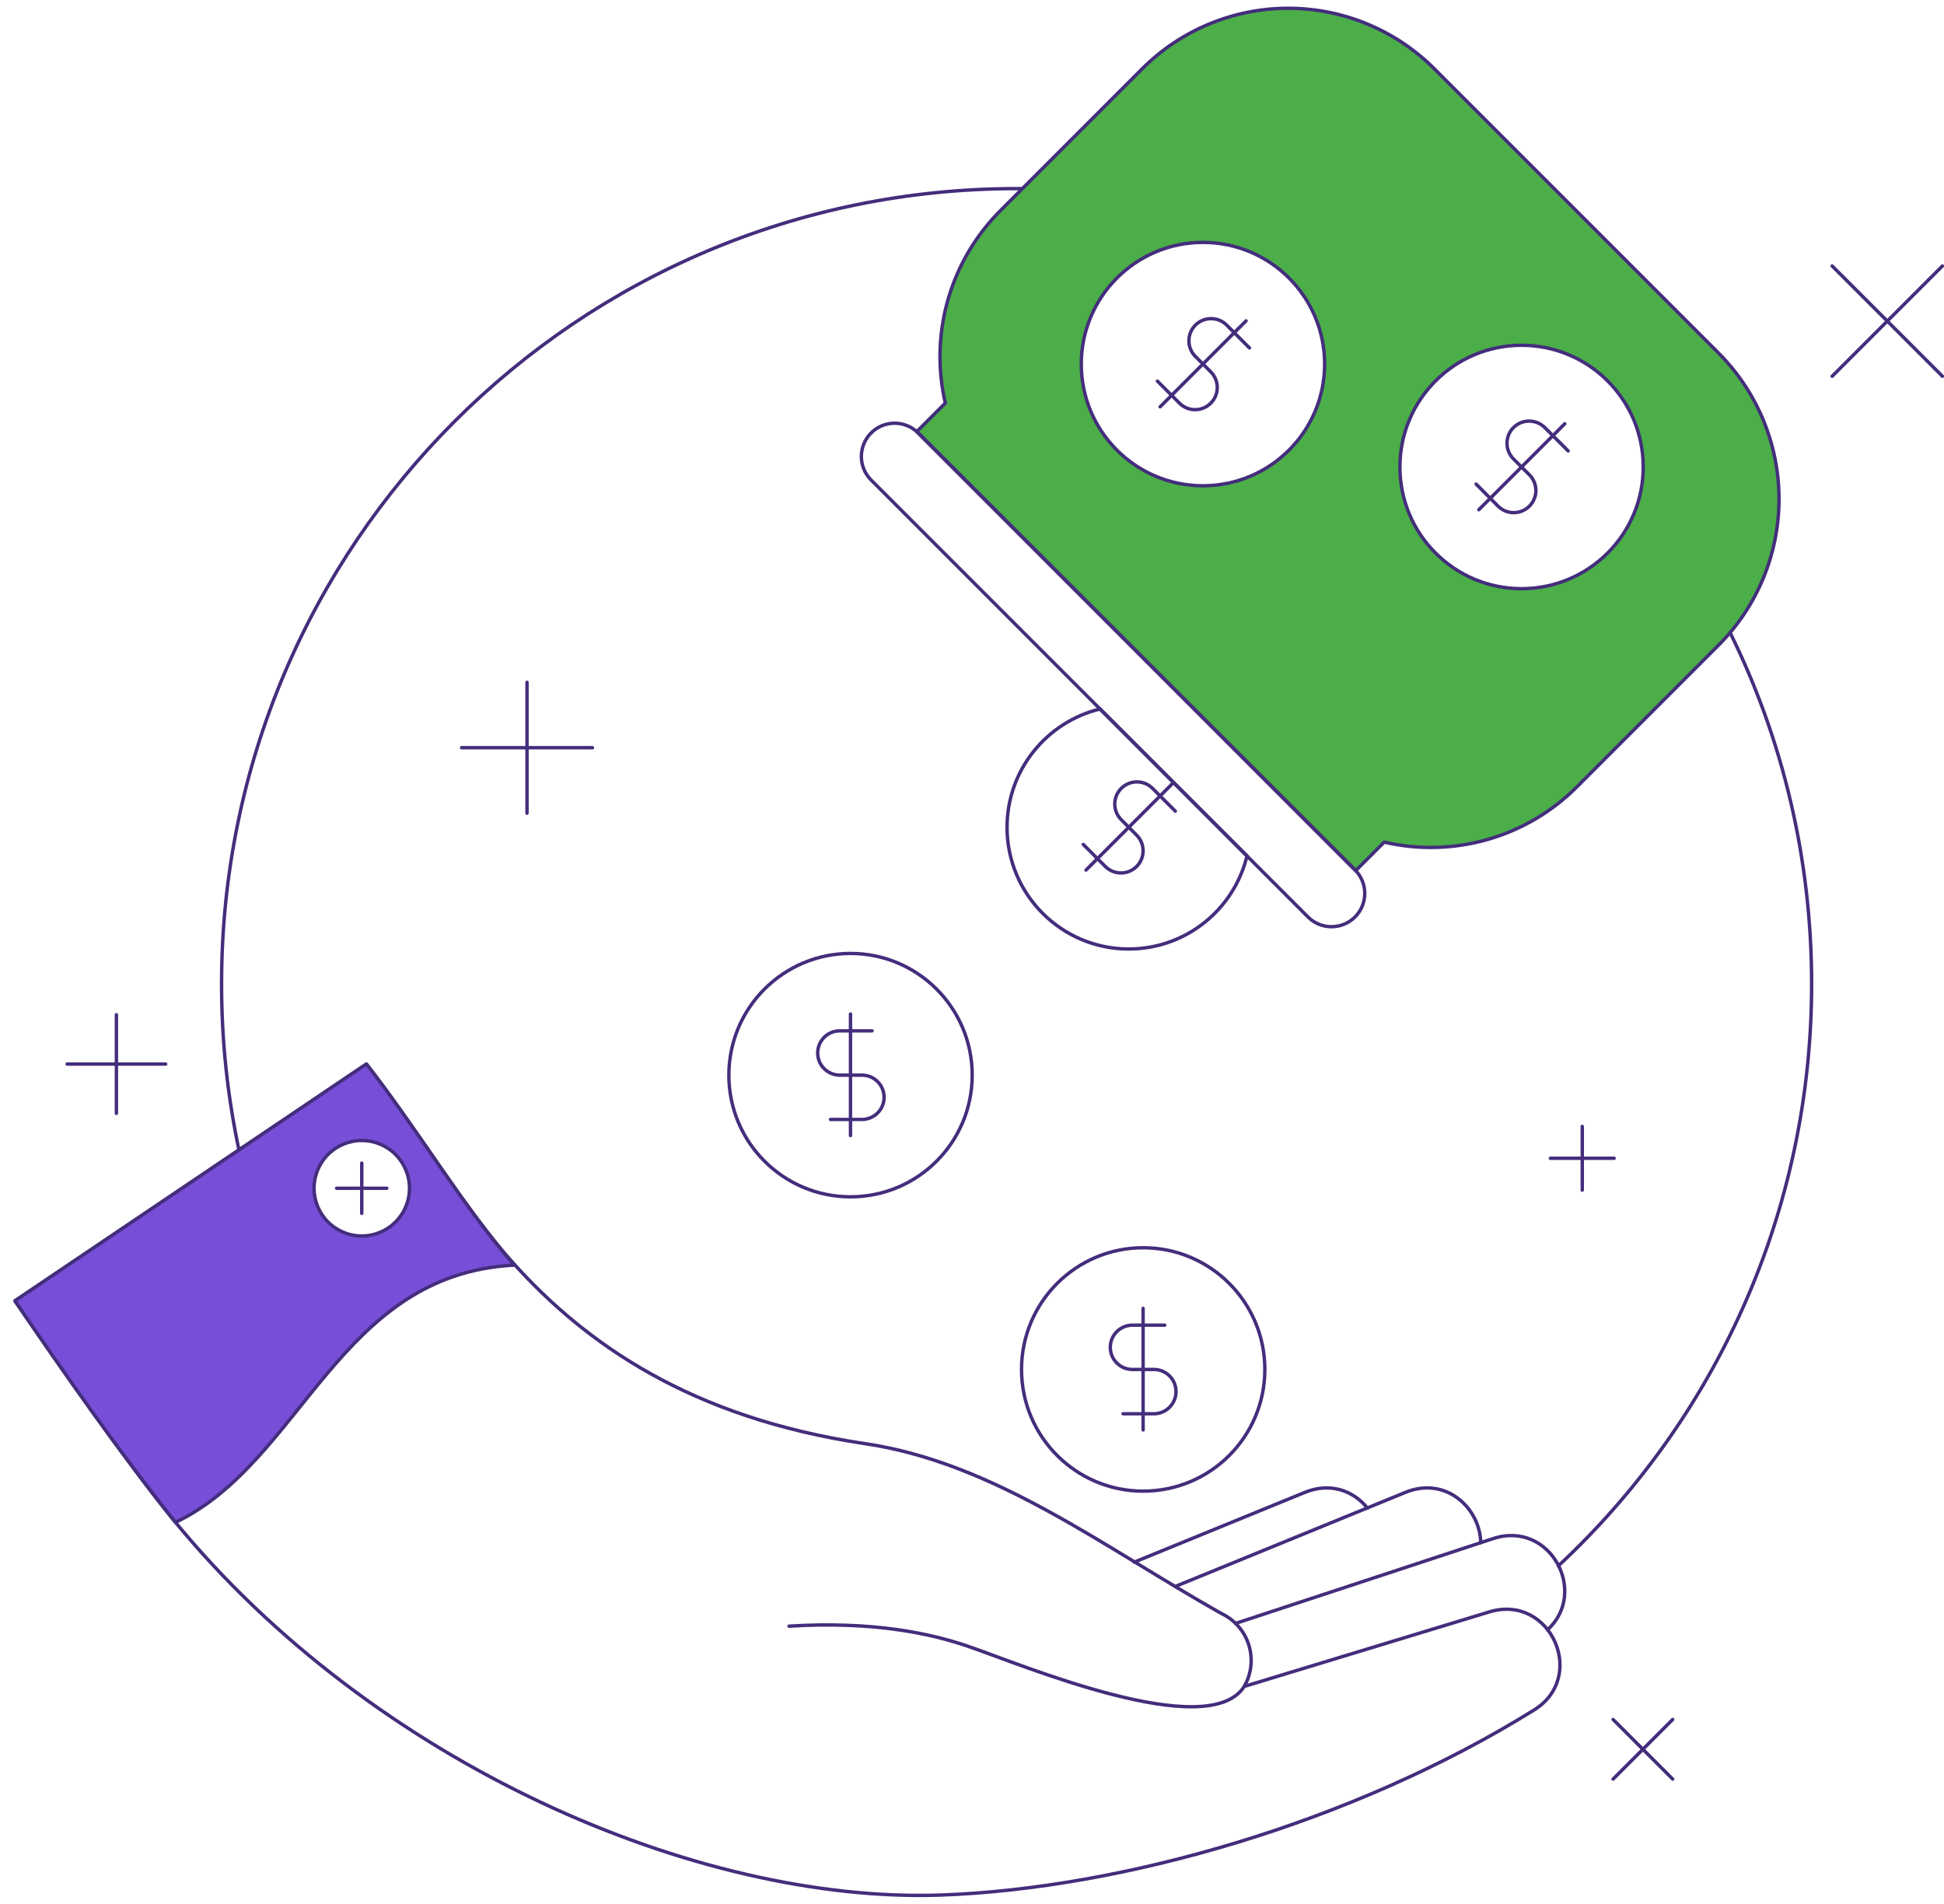 <svg width="143" height="140" viewBox="0 0 143 140" fill="none" xmlns="http://www.w3.org/2000/svg">
<path d="M127.281 46.557C131.111 54.339 133.263 63.096 133.263 72.355C133.263 89.256 126.094 104.483 114.631 115.159" stroke="#442D7C" stroke-width="0.25" stroke-linecap="round" stroke-linejoin="round"/>
<path d="M75.638 13.877C75.353 13.873 75.067 13.871 74.782 13.871C42.483 13.871 16.299 40.054 16.299 72.354C16.296 76.517 16.737 80.669 17.613 84.74" stroke="#442D7C" stroke-width="0.25" stroke-linecap="round" stroke-linejoin="round"/>
<path fill-rule="evenodd" clip-rule="evenodd" d="M126.413 25.962L105.509 5.06C104.098 3.648 102.422 2.529 100.578 1.765C98.735 1.001 96.758 0.608 94.763 0.608C92.767 0.608 90.791 1.001 88.947 1.765C87.103 2.529 85.428 3.648 84.017 5.06L73.597 15.48C71.773 17.303 70.444 19.559 69.733 22.037C69.023 24.515 68.955 27.134 69.536 29.645L67.439 31.742C67.458 31.758 67.477 31.776 67.495 31.794L99.675 63.975V63.973L99.729 64.029L101.825 61.933C104.337 62.515 106.955 62.447 109.434 61.737C111.912 61.027 114.169 59.698 115.992 57.874L126.413 47.453C127.824 46.042 128.943 44.367 129.707 42.523C130.47 40.679 130.864 38.703 130.864 36.708C130.864 34.712 130.47 32.736 129.707 30.892C128.943 29.049 127.824 27.373 126.413 25.962ZM97.436 26.773C97.436 31.716 93.43 35.722 88.487 35.722C83.543 35.722 79.537 31.715 79.537 26.773C79.537 21.83 83.543 17.824 88.487 17.824C93.43 17.824 97.436 21.831 97.436 26.773V26.773ZM120.878 34.341C120.878 39.284 116.872 43.291 111.929 43.291C106.985 43.291 102.979 39.284 102.979 34.341C102.979 29.399 106.985 25.391 111.929 25.391C116.872 25.391 120.878 29.399 120.878 34.341Z" fill="#4BAE48"/>
<path fill-rule="evenodd" clip-rule="evenodd" d="M126.413 25.962L105.509 5.06C104.098 3.648 102.422 2.529 100.578 1.765C98.735 1.001 96.758 0.608 94.763 0.608C92.767 0.608 90.791 1.001 88.947 1.765C87.103 2.529 85.428 3.648 84.017 5.06L73.597 15.48C71.773 17.303 70.444 19.559 69.733 22.037C69.023 24.515 68.955 27.134 69.536 29.645L67.439 31.742C67.458 31.758 67.477 31.776 67.495 31.794L99.675 63.975V63.973L99.729 64.029L101.825 61.933C104.337 62.515 106.955 62.447 109.434 61.737C111.912 61.027 114.169 59.698 115.992 57.874L126.413 47.453C127.824 46.042 128.943 44.367 129.707 42.523C130.47 40.679 130.864 38.703 130.864 36.708C130.864 34.712 130.47 32.736 129.707 30.892C128.943 29.049 127.824 27.373 126.413 25.962Z" stroke="#442D7C" stroke-width="0.25" stroke-linejoin="round"/>
<path d="M111.926 43.293C116.87 43.293 120.876 39.285 120.876 34.343C120.876 29.401 116.87 25.393 111.926 25.393C106.983 25.393 102.977 29.401 102.977 34.343C102.977 39.286 106.983 43.293 111.926 43.293Z" stroke="#442D7C" stroke-width="0.25" stroke-linecap="round" stroke-linejoin="round"/>
<path d="M115.352 33.161L113.636 31.448C113.37 31.181 113.019 31.014 112.643 30.977C112.268 30.939 111.891 31.033 111.577 31.243C111.263 31.453 111.032 31.765 110.923 32.127C110.814 32.488 110.834 32.876 110.979 33.224C111.061 33.422 111.181 33.601 111.332 33.752L112.516 34.935C112.815 35.242 112.982 35.655 112.979 36.083C112.976 36.511 112.804 36.921 112.501 37.224C112.198 37.527 111.788 37.699 111.36 37.702C110.931 37.705 110.519 37.538 110.212 37.239L108.584 35.602" stroke="#442D7C" stroke-width="0.25" stroke-linecap="round" stroke-linejoin="round"/>
<path d="M115.104 31.165L108.783 37.486" stroke="#442D7C" stroke-width="0.25" stroke-linecap="round" stroke-linejoin="round"/>
<path d="M88.489 35.725C93.432 35.725 97.439 31.717 97.439 26.775C97.439 21.832 93.432 17.826 88.489 17.826C83.546 17.826 79.539 21.833 79.539 26.776C79.539 31.719 83.546 35.725 88.489 35.725V35.725Z" stroke="#442D7C" stroke-width="0.25" stroke-linecap="round" stroke-linejoin="round"/>
<path d="M91.911 25.59L90.199 23.874C89.891 23.584 89.482 23.427 89.059 23.434C88.636 23.441 88.232 23.612 87.933 23.911C87.634 24.21 87.463 24.614 87.456 25.037C87.449 25.46 87.606 25.869 87.896 26.177L89.079 27.361C89.378 27.668 89.544 28.08 89.542 28.509C89.539 28.937 89.367 29.347 89.064 29.65C88.761 29.953 88.351 30.125 87.923 30.128C87.494 30.131 87.082 29.965 86.775 29.665L85.141 28.03" stroke="#442D7C" stroke-width="0.25" stroke-linecap="round" stroke-linejoin="round"/>
<path d="M91.661 23.597L85.34 29.918" stroke="#442D7C" stroke-width="0.25" stroke-linecap="round" stroke-linejoin="round"/>
<path d="M86.457 59.656L84.741 57.94C84.431 57.652 84.022 57.495 83.6 57.503C83.177 57.511 82.774 57.683 82.476 57.982C82.178 58.282 82.008 58.685 82.001 59.108C81.995 59.531 82.154 59.939 82.443 60.247L83.624 61.434C83.923 61.74 84.089 62.153 84.087 62.581C84.084 63.01 83.912 63.42 83.609 63.723C83.306 64.026 82.896 64.197 82.468 64.201C82.039 64.203 81.626 64.037 81.32 63.737L79.686 62.102" stroke="#442D7C" stroke-width="0.25" stroke-linecap="round" stroke-linejoin="round"/>
<path d="M86.205 57.667L79.885 63.987" stroke="#442D7C" stroke-width="0.25" stroke-linecap="round" stroke-linejoin="round"/>
<path d="M80.92 52.141L91.728 62.95C90.78 66.875 87.244 69.792 83.028 69.792C78.085 69.792 74.078 65.784 74.078 60.842C74.078 56.626 76.994 53.09 80.92 52.141Z" stroke="#442D7C" stroke-width="0.25" stroke-linecap="round" stroke-linejoin="round"/>
<path d="M99.674 63.977L67.493 31.796C67.031 31.357 66.415 31.116 65.777 31.124C65.139 31.132 64.529 31.39 64.078 31.841C63.627 32.292 63.37 32.901 63.361 33.539C63.353 34.177 63.594 34.793 64.033 35.256L96.214 67.436C96.441 67.664 96.711 67.844 97.008 67.967C97.305 68.09 97.623 68.153 97.944 68.153C98.266 68.153 98.584 68.09 98.88 67.967C99.177 67.844 99.447 67.663 99.674 67.436C99.902 67.209 100.082 66.939 100.205 66.642C100.328 66.345 100.391 66.027 100.391 65.706C100.391 65.384 100.328 65.066 100.205 64.769C100.082 64.472 99.901 64.203 99.674 63.975V63.977Z" stroke="#442D7C" stroke-width="0.25" stroke-linecap="round" stroke-linejoin="round"/>
<path d="M84.092 109.663C89.035 109.663 93.042 105.655 93.042 100.713C93.042 95.77 89.035 91.763 84.092 91.763C79.149 91.763 75.143 95.77 75.143 100.713C75.143 105.655 79.149 109.663 84.092 109.663Z" stroke="#442D7C" stroke-width="0.25" stroke-linecap="round" stroke-linejoin="round"/>
<path d="M85.676 97.456H83.253C82.83 97.469 82.428 97.646 82.133 97.95C81.838 98.254 81.673 98.661 81.673 99.085C81.673 99.509 81.838 99.916 82.133 100.22C82.428 100.524 82.83 100.701 83.253 100.714H84.927C85.351 100.727 85.753 100.904 86.048 101.208C86.343 101.512 86.508 101.919 86.508 102.343C86.508 102.767 86.343 103.174 86.048 103.478C85.753 103.782 85.351 103.959 84.927 103.972H82.614" stroke="#442D7C" stroke-width="0.25" stroke-linecap="round" stroke-linejoin="round"/>
<path d="M84.087 96.222V105.16" stroke="#442D7C" stroke-width="0.25" stroke-linecap="round" stroke-linejoin="round"/>
<path d="M62.565 88.018C67.508 88.018 71.515 84.011 71.515 79.068C71.515 74.125 67.507 70.119 62.565 70.119C57.623 70.119 53.615 74.125 53.615 79.068C53.615 84.011 57.623 88.018 62.565 88.018Z" stroke="#442D7C" stroke-width="0.25" stroke-linecap="round" stroke-linejoin="round"/>
<path d="M64.15 75.811H61.729C61.305 75.824 60.904 76.001 60.608 76.305C60.313 76.609 60.148 77.016 60.148 77.44C60.148 77.864 60.313 78.271 60.608 78.575C60.904 78.879 61.305 79.056 61.729 79.069H63.405C63.837 79.069 64.252 79.241 64.557 79.546C64.863 79.852 65.034 80.266 65.034 80.699C65.034 81.131 64.863 81.545 64.557 81.851C64.252 82.156 63.837 82.328 63.405 82.328H61.092" stroke="#442D7C" stroke-width="0.25" stroke-linecap="round" stroke-linejoin="round"/>
<path d="M62.562 74.575V83.514" stroke="#442D7C" stroke-width="0.25" stroke-linecap="round" stroke-linejoin="round"/>
<path d="M83.436 114.883L95.984 109.754C97.878 108.979 99.583 109.659 100.587 110.907" stroke="#442D7C" stroke-width="0.25" stroke-linecap="round" stroke-linejoin="round"/>
<path d="M108.923 113.451C108.873 110.92 106.36 108.535 103.379 109.754L86.453 116.673" stroke="#442D7C" stroke-width="0.25" stroke-linecap="round" stroke-linejoin="round"/>
<path d="M90.906 119.408L90.947 119.371L109.827 113.155C114.021 111.773 116.865 117.085 113.844 119.852" stroke="#442D7C" stroke-width="0.25" stroke-linecap="round" stroke-linejoin="round"/>
<path d="M109.559 118.543L91.522 124.027C91.787 123.569 91.954 123.06 92.012 122.533C92.07 122.007 92.018 121.474 91.859 120.969C91.7 120.463 91.437 119.997 91.088 119.598C90.739 119.2 90.311 118.878 89.831 118.654C81.17 113.778 73.184 107.587 63.625 106.169C50.73 104.254 43.067 98.772 37.785 92.928C34.273 89.041 30.883 83.295 26.954 78.254L1.1 95.669C4.068 100.021 9.426 107.697 12.761 111.776C27.433 129.722 51.299 140.019 69.28 139.365C82.495 138.883 99.446 134.089 112.845 125.758C116.813 123.292 114.029 117.182 109.559 118.543Z" stroke="#442D7C" stroke-width="0.25" stroke-linecap="round" stroke-linejoin="round"/>
<path d="M58.042 119.592C64.265 119.207 68.49 120.143 71.198 121.069C75.108 122.405 88.861 128.214 91.526 124.026" stroke="#442D7C" stroke-width="0.25" stroke-linecap="round" stroke-linejoin="round"/>
<path fill-rule="evenodd" clip-rule="evenodd" d="M31.645 84.761C33.63 87.631 35.57 90.439 37.823 93.043C30.13 93.43 26.083 98.469 22.099 103.428C19.384 106.808 16.698 110.151 12.909 111.959C8.585 106.534 4.695 100.943 1.1 95.668L26.954 78.251C28.643 80.417 30.156 82.607 31.645 84.761ZM30.12 87.388C30.12 88.319 29.75 89.212 29.092 89.87C28.433 90.528 27.54 90.898 26.609 90.898C25.678 90.898 24.785 90.528 24.127 89.87C23.469 89.212 23.099 88.319 23.099 87.388C23.099 86.457 23.469 85.564 24.127 84.906C24.785 84.247 25.678 83.877 26.609 83.877C27.54 83.877 28.433 84.247 29.092 84.906C29.75 85.564 30.12 86.457 30.12 87.388Z" fill="#764ED7"/>
<path d="M37.823 93.043C33.879 88.484 30.893 83.304 26.954 78.251L1.1 95.668C4.695 100.943 8.585 106.534 12.909 111.959C22.257 107.499 24.888 93.694 37.823 93.043Z" stroke="#442D7C" stroke-width="0.25" stroke-linecap="round" stroke-linejoin="round"/>
<path d="M26.612 90.897C27.543 90.897 28.436 90.527 29.094 89.868C29.752 89.21 30.122 88.317 30.122 87.386C30.122 86.455 29.752 85.562 29.094 84.904C28.436 84.246 27.543 83.876 26.612 83.876C25.681 83.876 24.788 84.246 24.13 84.904C23.471 85.562 23.102 86.455 23.102 87.386C23.102 88.317 23.471 89.21 24.13 89.868C24.788 90.527 25.681 90.897 26.612 90.897Z" stroke="#442D7C" stroke-width="0.25" stroke-linecap="round" stroke-linejoin="round"/>
<path d="M26.611 85.54V89.234" stroke="#442D7C" stroke-width="0.25" stroke-linecap="round" stroke-linejoin="round"/>
<path d="M24.76 87.388H28.453" stroke="#442D7C" stroke-width="0.25" stroke-linecap="round" stroke-linejoin="round"/>
<path d="M38.767 50.179V59.805" stroke="#442D7C" stroke-width="0.25" stroke-linecap="round" stroke-linejoin="round"/>
<path d="M33.956 54.989H43.583" stroke="#442D7C" stroke-width="0.25" stroke-linecap="round" stroke-linejoin="round"/>
<path d="M8.562 74.624V81.88" stroke="#442D7C" stroke-width="0.25" stroke-linecap="round" stroke-linejoin="round"/>
<path d="M4.935 78.254H12.19" stroke="#442D7C" stroke-width="0.25" stroke-linecap="round" stroke-linejoin="round"/>
<path d="M116.392 82.839V87.526" stroke="#442D7C" stroke-width="0.25" stroke-linecap="round" stroke-linejoin="round"/>
<path d="M114.048 85.183H118.735" stroke="#442D7C" stroke-width="0.25" stroke-linecap="round" stroke-linejoin="round"/>
<path d="M118.659 126.456L123.042 130.839" stroke="#442D7C" stroke-width="0.25" stroke-linecap="round" stroke-linejoin="round"/>
<path d="M118.659 130.839L123.042 126.456" stroke="#442D7C" stroke-width="0.25" stroke-linecap="round" stroke-linejoin="round"/>
<path d="M134.772 19.561L142.884 27.672" stroke="#442D7C" stroke-width="0.25" stroke-linecap="round" stroke-linejoin="round"/>
<path d="M134.772 27.672L142.884 19.561" stroke="#442D7C" stroke-width="0.25" stroke-linecap="round" stroke-linejoin="round"/>
</svg>
